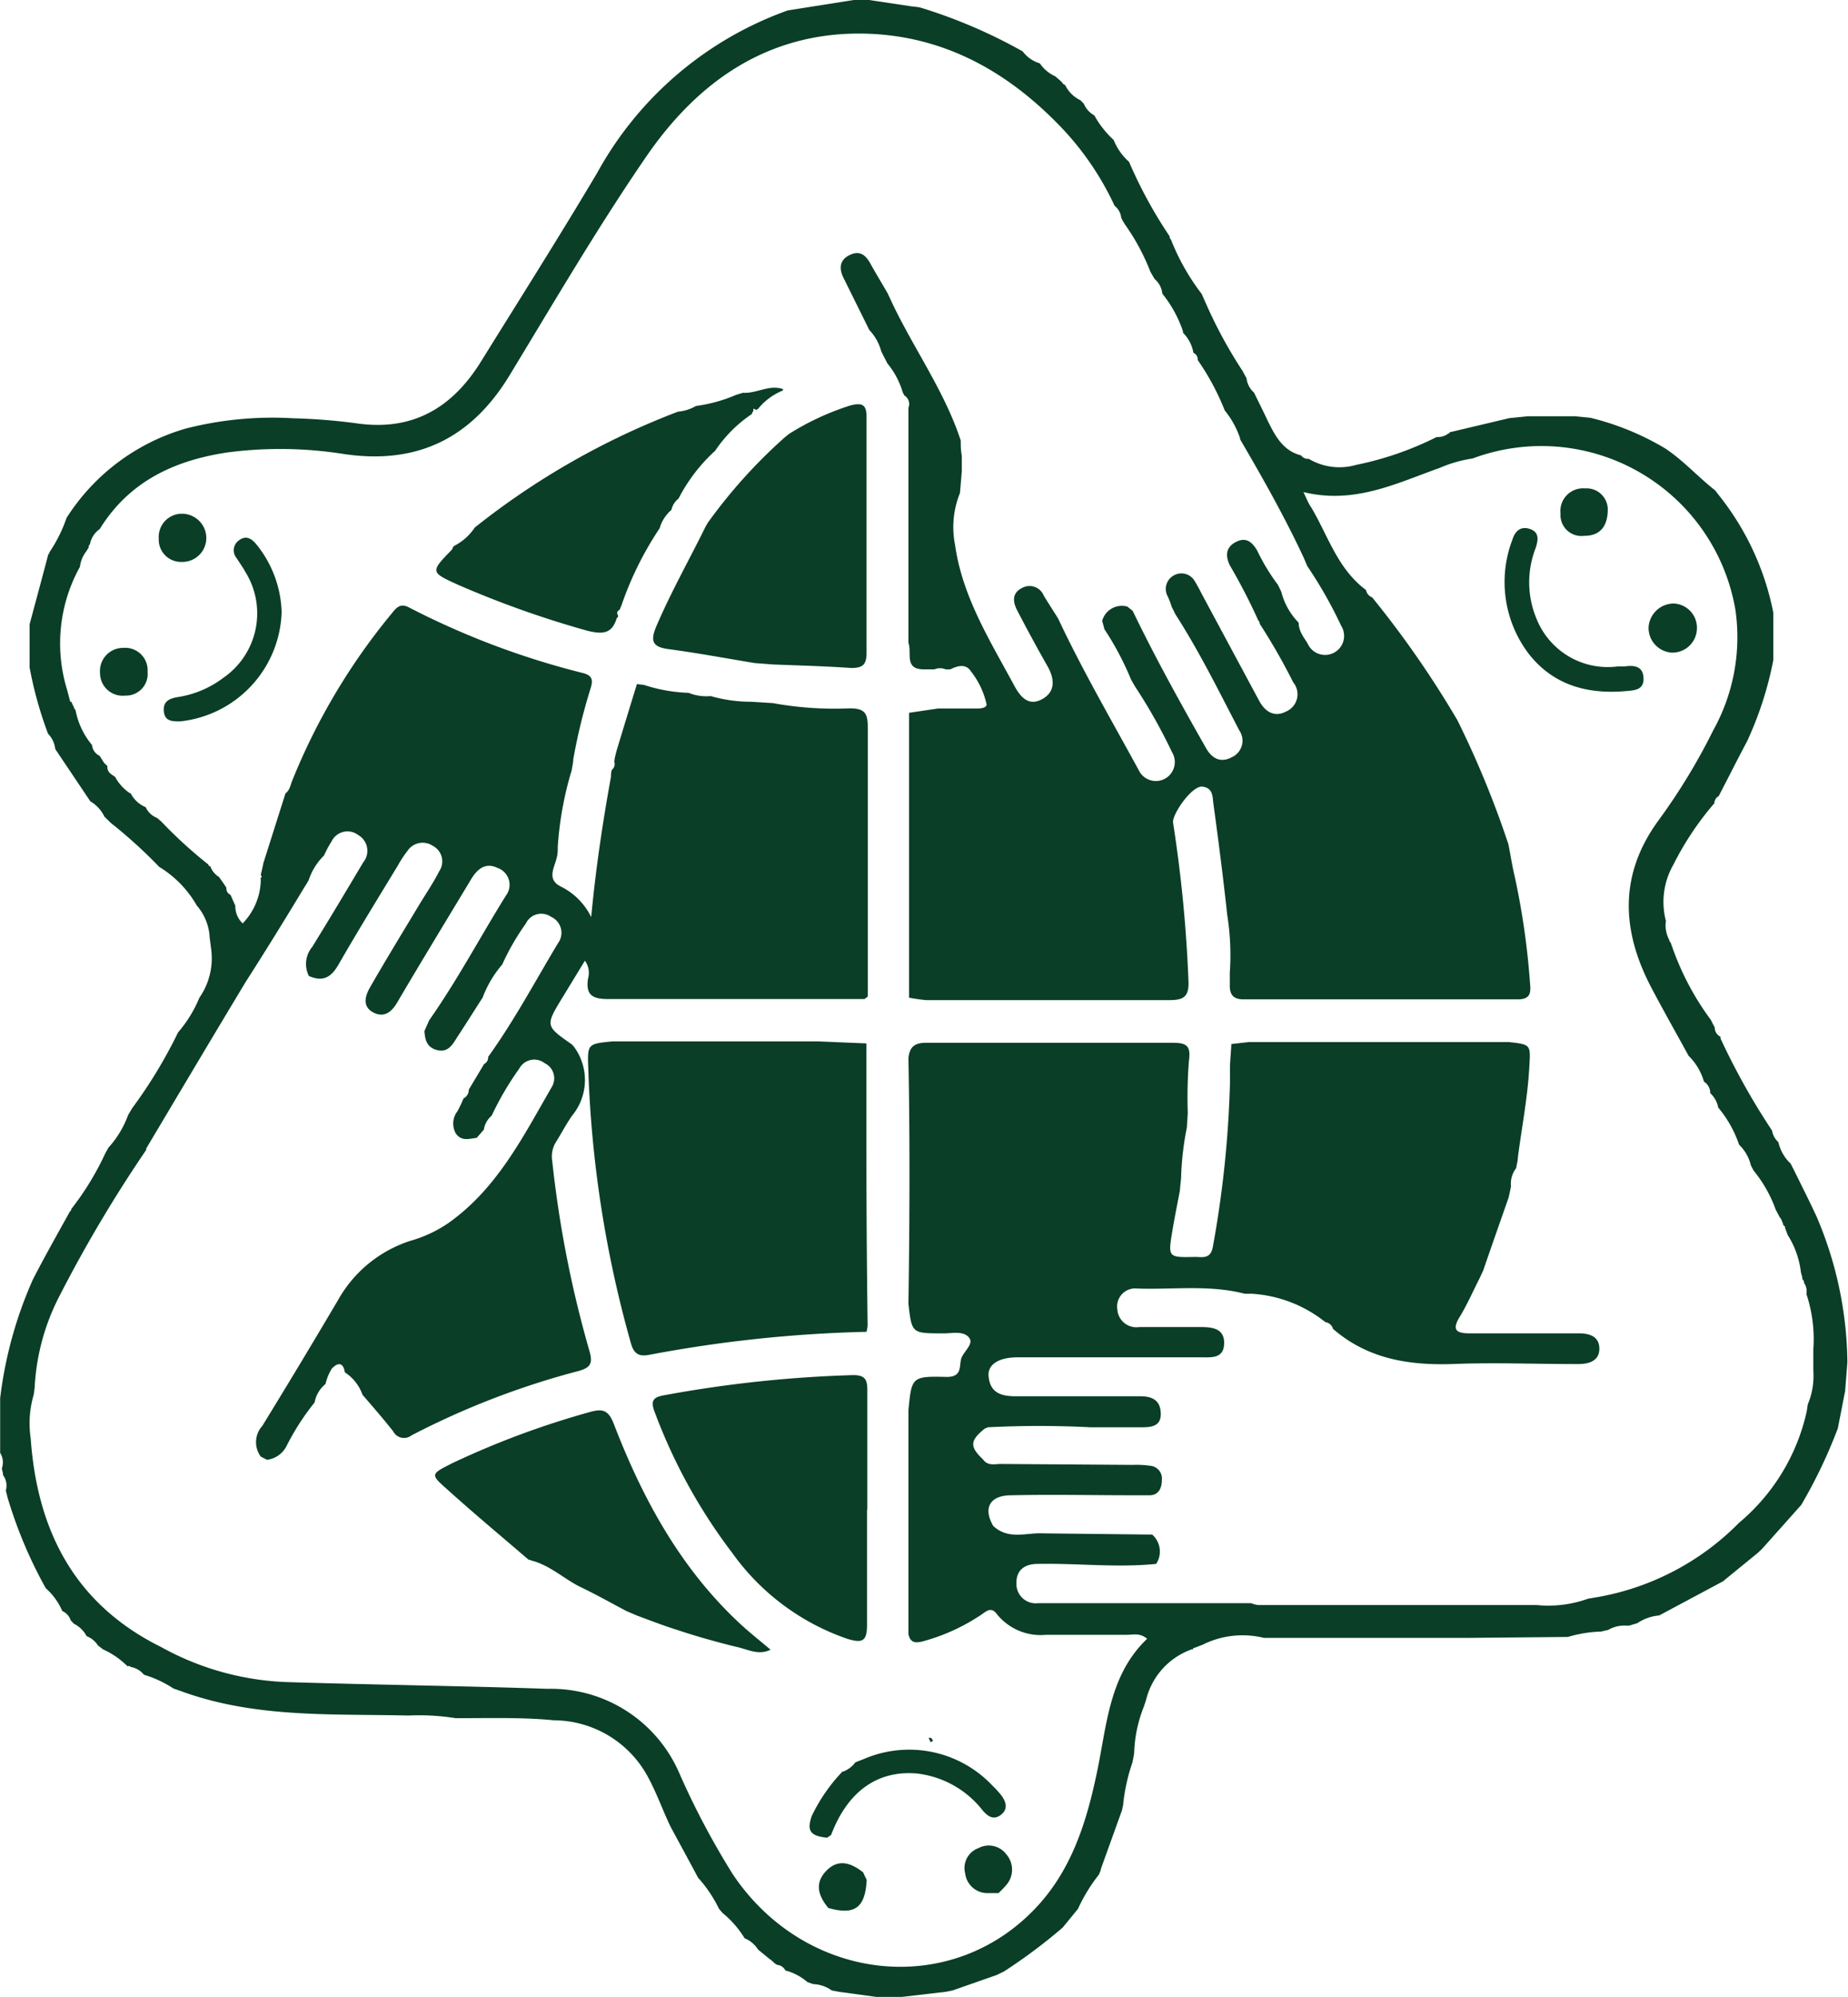 <svg xmlns="http://www.w3.org/2000/svg" viewBox="0 0 120.47 130.1"><defs><style>.cls-1{fill:#0a3e27;}</style></defs><g id="Capa_2" data-name="Capa 2"><g id="Capa_1-2" data-name="Capa 1"><path class="cls-1" d="M.5,97.59l-.12-.48a1.15,1.15,0,0,0-.18-1c0-.15-.06-.3-.08-.45a1.14,1.14,0,0,0-.11-1V91.1a26.82,26.82,0,0,1,2.13-7.73c.77-1.5,1.62-3,2.43-4.46a.11.11,0,0,0,.07-.13,18.49,18.49,0,0,0,2.22-3.63l.21-.38a6.41,6.41,0,0,0,1.27-2.09c.08-.16.18-.31.27-.47a31.36,31.36,0,0,0,3-4.95h0A8.33,8.33,0,0,0,13,65l0,0a4.49,4.49,0,0,0,.76-3.2l-.09-.7a3.42,3.42,0,0,0-.84-2.1l0,0a7,7,0,0,0-2.45-2.52l0,0a31.62,31.62,0,0,0-3.15-2.86l-.42-.41a2.31,2.31,0,0,0-.92-1l0,0L3.6,48.8a1.68,1.68,0,0,0-.47-1,25.49,25.49,0,0,1-1.2-4.31V40.67c.41-1.52.81-3,1.22-4.56A.09.09,0,0,0,3.21,36a9.56,9.56,0,0,0,1.13-2.26,13.73,13.73,0,0,1,7.74-5.81,22.76,22.76,0,0,1,7-.68,38.44,38.44,0,0,1,4.16.33c3.65.53,6.23-1,8.1-4,2.54-4.09,5.12-8.16,7.58-12.3A23,23,0,0,1,51.35.68L55.65,0h1l2.88.43a3.62,3.62,0,0,1,.46.06,33.69,33.69,0,0,1,6.68,2.86h0a2.17,2.17,0,0,0,1.12.78,2.35,2.35,0,0,0,1,.84l.31.27.15.14a.25.25,0,0,0,.18.15,2.14,2.14,0,0,0,1,1l.22.22a1.57,1.57,0,0,0,.69.77l.07-.06-.07.06a6.32,6.32,0,0,0,1.26,1.6,3.75,3.75,0,0,0,1,1.42h0a29.69,29.69,0,0,0,2.65,4.86.23.23,0,0,0,.08.2,14.62,14.62,0,0,0,2,3.54l.23.51a30,30,0,0,0,2.45,4.53l.25.47a1.49,1.49,0,0,0,.49.93v0c.29.6.59,1.19.87,1.79.49,1,1,2,2.2,2.3a.53.53,0,0,0,.49.22,3.92,3.92,0,0,0,3.09.4,21,21,0,0,0,5.26-1.82,1.08,1.08,0,0,0,.77-.24l.07,0,0-.08.06,0,3.84-.91,1.21-.12h3.07l1,.1a17.64,17.64,0,0,1,4.88,2c1.2.8,2.14,1.86,3.25,2.73l.23.3a17.74,17.74,0,0,1,3.56,7.66l0,.72c0,.47,0,1,0,1.43,0,.32,0,.64,0,.95a22.87,22.87,0,0,1-1.71,5.29c-.63,1.18-1.23,2.38-1.85,3.57a.52.52,0,0,0-.28.46,19.45,19.45,0,0,0-2.67,4A4.88,4.88,0,0,0,108.6,60a2,2,0,0,0,.23,1.26l0,.07.07.06.18.5a17.92,17.92,0,0,0,2.45,4.56c.08.16.16.32.25.48a.69.69,0,0,0,.38.62c0,.06,0,.09,0,.11a45.43,45.43,0,0,0,3.36,6,1.27,1.27,0,0,0,.41.75,2.75,2.75,0,0,0,.8,1.4l.24.47c.49,1,1,2,1.46,3a24.69,24.69,0,0,1,2,9.47l-.15,1.9c-.13.64-.25,1.29-.38,1.93l-.09.47a32.49,32.49,0,0,1-2.39,5v0l-2.56,2.87-.29.27L112.35,103l0,.07,0-.06-4.19,2.24h0a3,3,0,0,0-1.42.5l-.53.16-.19,0h0a2.13,2.13,0,0,0-1.18.28l-.47.11a8.33,8.33,0,0,0-2.16.35l-6.44.06h-.5l-12.88,0a5.83,5.83,0,0,0-4,.45l-.52.2-.08,0,0,.09-.08,0a4.67,4.67,0,0,0-3,3.31l-.15.45a8.83,8.83,0,0,0-.62,2.86c0,.24-.07.49-.11.73a12.48,12.48,0,0,0-.6,2.64c0,.16-.06.32-.08.48l-1.38,3.83c0,.12-.09.25-.13.38a10.93,10.93,0,0,0-1.37,2.24l-1,1.22a35.63,35.63,0,0,1-3.83,2.86l-.48.23-2.86,1-.46.09-3.35.39h-.73l-2.87-.39-.47-.09a2.17,2.17,0,0,0-1.2-.41l-.38-.13a3.57,3.57,0,0,0-1.44-.76v0a.68.68,0,0,0-.55-.37h0l-.21-.14a.13.13,0,0,0-.14-.1v-.08l-.06,0-.82-.67a1.88,1.88,0,0,0-.88-.74h0a6.51,6.51,0,0,0-1.44-1.65l-.23-.27a8.69,8.69,0,0,0-1.34-2l-.07,0,.06,0c-.58-1.09-1.17-2.17-1.76-3.26-.08-.16-.16-.32-.23-.48-.42-.93-.78-1.9-1.26-2.79a7,7,0,0,0-6.16-3.75c-2.14-.21-4.28-.13-6.42-.14a15.13,15.13,0,0,0-3.08-.17c-5-.12-10,.18-14.84-1.6l-.46-.16a7.4,7.4,0,0,0-1.93-.9l0,0a1.4,1.4,0,0,0-.89-.51l0-.05H8.3a5.38,5.38,0,0,0-1.58-1.09l-.33-.25a1.53,1.53,0,0,0-.74-.61h0a1.91,1.91,0,0,0-.83-.81l0,0-.21-.22,0,0a1,1,0,0,0-.55-.61l0,0a4.23,4.23,0,0,0-1.08-1.49l0,0A29.26,29.26,0,0,1,.5,97.59ZM7,49.91,7,50c0,.31.27.46.5.61l0,0a3,3,0,0,0,1,1.09l.05-.05-.05,0a1.93,1.93,0,0,0,1,.94h0a1.34,1.34,0,0,0,.74.7l.27.23a29.24,29.24,0,0,0,3.08,2.81.11.11,0,0,0,.12.11,1.36,1.36,0,0,0,.57.7c.16.23.33.46.48.7a.44.44,0,0,0,.27.46c.1.24.21.48.31.71a1.53,1.53,0,0,0,.48,1.15A4.17,4.17,0,0,0,17,57.39a1.57,1.57,0,0,1,0-.23s.07,0,.07,0A.8.8,0,0,0,17,57c.06-.26.12-.51.17-.77l1.44-4.54v0c.28-.2.32-.54.44-.83A41.32,41.32,0,0,1,25.51,40c.31-.38.56-.74,1.16-.42A52.26,52.26,0,0,0,38,43.85c.66.17.65.5.5,1a37.19,37.19,0,0,0-1.13,4.63c0,.23-.07.46-.1.7a22.06,22.06,0,0,0-.91,5c0,.24,0,.47-.07.71-.15.65-.66,1.39.25,1.86a4.35,4.35,0,0,1,2,2c.31-3.28.76-6.22,1.29-9.15,0-.15,0-.31.07-.46a.46.46,0,0,0,.15-.49c0-.23.08-.46.13-.69.44-1.46.89-2.93,1.34-4.39l.45.05a10.43,10.43,0,0,0,2.92.52,3.09,3.09,0,0,0,1.44.21,9.46,9.46,0,0,0,2.64.37l1.42.09a22.4,22.4,0,0,0,5,.34c1,0,1.18.34,1.18,1.23,0,5.85,0,11.7,0,17.55l-.22.16c-5.56,0-11.13,0-16.69,0-1,0-1.49-.23-1.33-1.32a1.35,1.35,0,0,0-.2-1.18L36.66,65c-1.12,1.84-1.11,1.84.64,3.06a.24.24,0,0,0,.08.09,3.64,3.64,0,0,1-.08,4.53c-.39.55-.7,1.16-1.06,1.73A1.78,1.78,0,0,0,36,75.64,72.28,72.28,0,0,0,38.42,88c.24.81.09,1.11-.73,1.33a52.32,52.32,0,0,0-10.87,4.19.79.79,0,0,1-1.19-.27c-.64-.81-1.31-1.58-2-2.38a2.86,2.86,0,0,0-1.15-1.46c-.11-.71-.5-.62-.85-.24a3.25,3.25,0,0,0-.41,1h0a2,2,0,0,0-.71,1.2h0a16,16,0,0,0-1.83,2.84,1.66,1.66,0,0,1-1.27.9L17,94.9a1.58,1.58,0,0,1,.1-2q2.5-4.07,4.92-8.17a8.34,8.34,0,0,1,4.77-3.9,8.4,8.4,0,0,0,2.46-1.16c3.17-2.25,4.85-5.62,6.72-8.85a1.09,1.09,0,0,0-.46-1.55,1.11,1.11,0,0,0-1.66.35,19.72,19.72,0,0,0-1.8,3.07l0,0a1.49,1.49,0,0,0-.51.91l-.46.53c-.49.06-1,.25-1.37-.29a1.31,1.31,0,0,1,.11-1.44,9.2,9.2,0,0,0,.4-.84v0a.62.62,0,0,0,.34-.57l1-1.67a.46.46,0,0,0,.26-.46h0c1.7-2.36,3.06-4.92,4.55-7.4a1.14,1.14,0,0,0-.45-1.73,1.11,1.11,0,0,0-1.64.44,15.7,15.7,0,0,0-1.54,2.67A7.12,7.12,0,0,0,31.46,65l-.13.2c-.51.79-1,1.58-1.53,2.38-.3.49-.6,1-1.28.84s-.82-.66-.85-1.25l.31-.7c1.83-2.6,3.32-5.42,5-8.12a1.16,1.16,0,0,0-.54-1.8c-.82-.4-1.35.1-1.75.77-1.6,2.66-3.22,5.31-4.8,8-.38.65-.88,1-1.56.64s-.57-1-.21-1.63c1-1.74,2.07-3.49,3.11-5.22.47-.79,1-1.55,1.41-2.36a1.14,1.14,0,0,0-.44-1.65,1.18,1.18,0,0,0-1.61.3,7.52,7.52,0,0,0-.66,1c-1.3,2.14-2.62,4.28-3.86,6.44-.48.83-1,1.15-1.93.75h0a1.72,1.72,0,0,1,.21-1.89c1.13-1.83,2.23-3.67,3.33-5.52a1.18,1.18,0,0,0-.32-1.77,1.15,1.15,0,0,0-1.74.4,7.53,7.53,0,0,0-.5.93l0,0a4,4,0,0,0-1,1.61c-.09.16-.18.31-.28.46C18.57,59.92,17.28,62,16,64c-2.17,3.6-4.32,7.22-6.47,10.83l0,.09a88.85,88.85,0,0,0-5.66,9.53,14.53,14.53,0,0,0-1.61,5.94l-.06.47A6.57,6.57,0,0,0,2,93.7c.41,5.82,2.7,10.54,8.06,13.38l.43.22a18.27,18.27,0,0,0,8.53,2.3c5.56.17,11.12.24,16.68.43a9.11,9.11,0,0,1,8.56,5.44,51.37,51.37,0,0,0,3.51,6.64c4.69,7,14.06,8.09,19.65,2.3,2.48-2.56,3.46-5.84,4.15-9.23.6-3,.81-6.12,3.21-8.41-.46-.4-.91-.26-1.33-.26-1.75,0-3.5,0-5.25,0A3.66,3.66,0,0,1,65,105.18c-.35-.47-.6-.29-1,0a12.86,12.86,0,0,1-3.78,1.74c-.47.13-.87.17-1-.46q0-7.29,0-14.58c.21-2.16.21-2.23,2.49-2.17,1,0,.82-.65.94-1.15s.9-1,.5-1.44-1.13-.23-1.71-.25c-2,0-2,0-2.22-1.93.08-5.34.1-10.68,0-16,.07-.69.36-1,1.14-1,5.36,0,10.71,0,16.07,0,.84,0,1.22.13,1.08,1.13a30.4,30.4,0,0,0-.08,3.45l-.06.94A19.38,19.38,0,0,0,77,76.55c0,.31-.06.63-.08,1-.17.89-.35,1.78-.5,2.68-.28,1.69-.27,1.7,1.48,1.66.48,0,1,.16,1.16-.63a69.45,69.45,0,0,0,1.12-10.66c0-.31,0-.63,0-.94,0-.55.07-1.09.09-1.64h0l1.16-.13H98.35c1.49.17,1.43.16,1.34,1.72-.12,2-.49,3.86-.74,5.79,0,.23-.08.46-.11.7a1.69,1.69,0,0,0-.34,1.21l-.15.7c-.56,1.6-1.12,3.19-1.67,4.79-.08.16-.15.32-.23.49-.43.84-.81,1.72-1.3,2.52s-.26,1.06.64,1.06c2.38,0,4.76,0,7.14,0,.71,0,1.33.21,1.33,1s-.67,1-1.36,1h-.24c-2.65,0-5.31-.11-8,0-2.87.09-5.52-.35-7.76-2.29a.61.61,0,0,0-.5-.44,8.51,8.51,0,0,0-4.79-1.85l-.47,0c-2.3-.6-4.65-.26-7-.34a1.18,1.18,0,0,0-1.3,1.37,1.24,1.24,0,0,0,1.42,1.14l4.05,0c.77,0,1.53.12,1.49,1.1s-.86.87-1.54.87l-11.91,0c-1.23,0-2,.46-1.9,1.27.11,1.08.86,1.27,1.8,1.27,2.7,0,5.4,0,8.1,0,.84,0,1.31.32,1.32,1.14s-.62.88-1.25.88l-3.33,0a64.91,64.91,0,0,0-6.69,0l-.21.09h0c-.95.77-1,1.16-.11,2h0c.32.46.79.29,1.2.3l8.57.06A6.34,6.34,0,0,1,75,95.5a.83.83,0,0,1,.74.92c0,.52-.2,1-.81,1l-1,0c-2.66,0-5.32-.06-8,0-1.41,0-1.86.83-1.18,2l0,0c1,.92,2.13.43,3.22.48l7.14.08a1.47,1.47,0,0,1,.26,1.91h0c-2.57.26-5.15-.05-7.72,0-.82,0-1.41.38-1.39,1.27a1.26,1.26,0,0,0,1.41,1.29c3.76,0,7.51,0,11.28,0h2.61a1.88,1.88,0,0,0,.45.12l13.4,0,4.76,0a7.63,7.63,0,0,0,3.35-.41l.7-.12a17.12,17.12,0,0,0,9.15-4.83l0,0,0,0a13.17,13.17,0,0,0,4.41-7.26l.07-.46a4.74,4.74,0,0,0,.36-2.17c0-.48,0-1,0-1.42a9.32,9.32,0,0,0-.45-3.59,1,1,0,0,0-.16-.74s0-.07,0-.08a.65.65,0,0,0-.1-.15c0-.15-.07-.3-.1-.45a5.76,5.76,0,0,0-.85-2.41c-.07-.17-.13-.33-.19-.5a.17.17,0,0,0,0-.07l-.11-.09c0-.1-.07-.2-.1-.3s-.08-.14-.13-.22-.17-.32-.26-.48a8.57,8.57,0,0,0-1.44-2.55l-.18-.34a2.74,2.74,0,0,0-.77-1.35l0,0a7.51,7.51,0,0,0-1.36-2.42,1.73,1.73,0,0,0-.52-.94.88.88,0,0,0-.41-.75h0a3.83,3.83,0,0,0-1-1.68c-.82-1.5-1.67-3-2.46-4.5-1.91-3.67-2.08-7.28.46-10.79a40,40,0,0,0,3.6-5.91,12.48,12.48,0,0,0,1.45-7.86,12.83,12.83,0,0,0-17.13-9.86,8.61,8.61,0,0,0-2.16.62c-2.82,1-5.54,2.38-8.87,1.57.24.5.35.79.51,1,1.1,1.85,1.71,4,3.57,5.38a.63.63,0,0,0,.4.48A64.41,64.41,0,0,1,95,46.91,62.51,62.51,0,0,1,98.33,55l.09.46c.1.54.19,1.09.32,1.63a49.13,49.13,0,0,1,1,6.95c.06.6.06,1.07-.8,1.07q-8.92,0-17.86,0c-.59,0-.88-.22-.91-.8,0-.32,0-.63,0-.94A16.74,16.74,0,0,0,80,59.59c-.26-2.41-.57-4.82-.9-7.23-.06-.42,0-1-.69-1.11s-2,1.79-1.94,2.34a89.24,89.24,0,0,1,1,10.2c.08,1.2-.32,1.38-1.35,1.37-5.25,0-10.49,0-15.74,0A11.76,11.76,0,0,1,59.26,65q0-8.46,0-16.93c0-.4,0-.8,0-1.21l0-.42,1.89-.28.47,0,2.12,0c.23,0,.6-.05.57-.29a5.31,5.31,0,0,0-1-2.11c-.33-.53-.86-.4-1.36-.15l-.31,0a.9.9,0,0,0-.72,0h-.7c-1.3,0-.76-1.09-1-1.73V26.57a.65.65,0,0,0-.26-.8l-.11-.2a5.26,5.26,0,0,0-1-1.89l-.4-.78a3.19,3.19,0,0,0-.78-1.4h0L55,18.13c-.31-.61-.29-1.18.38-1.51s1.06,0,1.37.57.75,1.28,1.12,1.93v0l.35.75c1.45,3,3.37,5.67,4.41,8.83,0,.32,0,.63.07,1v1l-.12,1.42a5.91,5.91,0,0,0-.32,3.38c.48,3.41,2.29,6.25,3.87,9.19.39.71.91,1.34,1.79.87s.85-1.3.37-2.15c-.69-1.21-1.35-2.43-2-3.68-.26-.52-.33-1.1.35-1.43a1,1,0,0,1,1.4.5c.3.5.63,1,.94,1.5h0c1.6,3.41,3.51,6.67,5.32,10A1.22,1.22,0,0,0,76.4,49,35.15,35.15,0,0,0,74,44.74l-.27-.47A19.05,19.05,0,0,0,72,41l-.15-.55a1.33,1.33,0,0,1,1.64-.93l.35.28c1.47,3.05,3.11,6,4.78,8.94.37.65.92,1,1.69.59a1.18,1.18,0,0,0,.48-1.74C79.44,45,78.17,42.42,76.61,40c-.07-.16-.15-.31-.23-.47a5.26,5.26,0,0,0-.25-.66,1,1,0,0,1,.34-1.35,1,1,0,0,1,1.43.37c.17.27.31.55.46.84l3.72,6.92c.39.73,1,1.1,1.75.71a1.22,1.22,0,0,0,.47-1.91,39.86,39.86,0,0,0-2.18-3.81.25.25,0,0,0-.09-.21,38.29,38.29,0,0,0-1.86-3.6c-.3-.63-.26-1.18.4-1.52s1.05,0,1.38.55a13,13,0,0,0,1.35,2.23c.08.16.16.32.23.48a4.43,4.43,0,0,0,1.13,2l0,0c0,.56.34.95.59,1.37a1.24,1.24,0,1,0,2.18-1.17,28.66,28.66,0,0,0-2.21-3.89L85,36.36c-1.24-2.66-2.68-5.21-4.16-7.74l0-.07a5.87,5.87,0,0,0-1-1.81h0a16.18,16.18,0,0,0-1.76-3.28.47.47,0,0,0-.28-.47,2.45,2.45,0,0,0-.69-1.32.16.16,0,0,0,0-.11,8,8,0,0,0-1.34-2.43h0a1.42,1.42,0,0,0-.5-.95L75,17.72a14.17,14.17,0,0,0-1.66-3.09l-.17-.28-.08-.17v0a1.12,1.12,0,0,0-.43-.77,18.91,18.91,0,0,0-3.8-5.44C65.09,4.16,60.63,2,55.29,2.2c-5.76.25-10,3.4-13.16,8s-6,9.46-8.91,14.25c-2.49,4.1-6,5.82-10.74,5.14a26.51,26.51,0,0,0-7.6-.12c-3.49.51-6.46,1.89-8.38,5a1.56,1.56,0,0,0-.64,1,.22.22,0,0,0-.08.21c-.06.08-.11.17-.16.25a2,2,0,0,0-.41,1,10.28,10.28,0,0,0-.84,8l.21.79,0,0,.07,0c.05.11.1.23.16.34s0,.06,0,.07l.11.12h0A5,5,0,0,0,6,48.54H6a.85.85,0,0,0,.49.7c.11.16.2.32.31.48Z"/><path class="cls-1" d="M56.49,86.77a86.46,86.46,0,0,0-14.17,1.5c-.69.13-1-.08-1.19-.75a74.45,74.45,0,0,1-2.78-17.86c-.06-1.65-.06-1.65,1.56-1.81H53.39l3.09.13,0,6.44q0,6,.08,11.93A3.34,3.34,0,0,1,56.49,86.77Z"/><path class="cls-1" d="M46,34.3l.14-.24a33.91,33.91,0,0,1,5-5.55l.28-.23a17.34,17.34,0,0,1,4-1.86c.78-.2,1.08-.08,1.07.79q0,7.65,0,15.31c0,.78-.24,1-1,1-1.7-.12-3.41-.16-5.12-.23l-1.17-.09c-1.88-.31-3.75-.66-5.63-.91-1.05-.14-1.18-.54-.79-1.47C43.74,38.57,44.94,36.46,46,34.3Z"/><path class="cls-1" d="M44.2,26.82a2.82,2.82,0,0,0,1.17-.37A9.89,9.89,0,0,0,48,25.72l.44-.13c.88.06,1.69-.55,2.6-.24l0,.09a4,4,0,0,0-1.64,1.22h-.06l0,.06-.23-.1,0,.17a.23.23,0,0,0-.09.18,8.7,8.7,0,0,0-2.4,2.4h0a11,11,0,0,0-2.39,3.12,1.25,1.25,0,0,0-.46.73A2.47,2.47,0,0,0,43,34.42h0a21.68,21.68,0,0,0-2.5,5.06,2.44,2.44,0,0,0-.1.24c-.15.09-.23.2-.11.37v.12a.14.14,0,0,0-.1.11c-.32,1-.94,1-1.88.78a64.43,64.43,0,0,1-8.45-3c-1.81-.82-1.81-.84-.42-2.27a.63.63,0,0,0,.1-.2l.06-.06a3.55,3.55,0,0,0,1.35-1.2h0A49.56,49.56,0,0,1,44.2,26.82Z"/><path class="cls-1" d="M34.46,101.62c-1.77-1.52-3.55-3-5.29-4.57-1.13-1-1.1-1,.27-1.7a55.61,55.61,0,0,1,9-3.35c.83-.24,1.22-.14,1.57.76,1.89,4.91,4.37,9.46,8.29,13.08.61.56,1.26,1.07,1.93,1.64-.76.38-1.44,0-2.12-.16s-1.54-.39-2.3-.61-1.44-.44-2.16-.68-1.41-.51-2.12-.77l-.7-.3c-1-.53-2-1.09-3-1.57s-2-1.43-3.2-1.72A.27.27,0,0,0,34.46,101.62Z"/><path class="cls-1" d="M105.45,43.42l.47,0c.63-.1,1.19,0,1.22.75s-.51.8-1.07.85c-2.57.24-4.85-.37-6.47-2.5a7.73,7.73,0,0,1-1-7.38c.19-.61.6-.88,1.18-.66s.49.72.33,1.22a6.14,6.14,0,0,0,.07,4.65A5,5,0,0,0,105.45,43.42Z"/><path class="cls-1" d="M18.36,39.89A7.4,7.4,0,0,1,11.74,47c-.51,0-1,0-1.06-.66s.38-.83.88-.92a6.54,6.54,0,0,0,3-1.26A5.1,5.1,0,0,0,16,37.27c-.17-.31-.38-.6-.57-.9a.79.79,0,0,1,.14-1.16c.46-.35.82-.13,1.13.24A7.33,7.33,0,0,1,18.36,39.89Z"/><path class="cls-1" d="M56.37,114.58a7.46,7.46,0,0,1,8.33,1.76,6.42,6.42,0,0,1,.56.61c.32.42.48.9,0,1.28s-.86.12-1.21-.29a6.35,6.35,0,0,0-4.25-2.39c-2.61-.24-4.56,1.19-5.62,4l-.26.18c-1.1-.11-1.34-.45-1-1.42a11.08,11.08,0,0,1,2-2.89l.05,0a1.76,1.76,0,0,0,.79-.6Z"/><path class="cls-1" d="M109,42.52a1.61,1.61,0,0,1-1.53-1.65,1.65,1.65,0,0,1,1.63-1.55A1.58,1.58,0,0,1,110.62,41,1.6,1.6,0,0,1,109,42.52Z"/><path class="cls-1" d="M8.05,42.21a1.46,1.46,0,0,1,1.57,1.56,1.41,1.41,0,0,1-1.45,1.55,1.48,1.48,0,0,1-1.65-1.48A1.51,1.51,0,0,1,8.05,42.21Z"/><path class="cls-1" d="M104.81,33.17c0,1.18-.55,1.75-1.55,1.74a1.36,1.36,0,0,1-1.53-1.44,1.48,1.48,0,0,1,1.6-1.65A1.38,1.38,0,0,1,104.81,33.17Z"/><path class="cls-1" d="M11.86,33.47a1.59,1.59,0,0,1,1.59,1.58,1.56,1.56,0,0,1-1.61,1.56,1.45,1.45,0,0,1-1.49-1.52A1.51,1.51,0,0,1,11.86,33.47Z"/><path class="cls-1" d="M54,124.31c-.64-.77-.93-1.6-.14-2.42s1.63-.52,2.41.1c.07.17.15.33.23.49C56.41,124.29,55.72,124.8,54,124.31Z"/><path class="cls-1" d="M56.52,98.35c0,2.51,0,5,0,7.53,0,1.09-.34,1.17-1.26.9a15.35,15.35,0,0,1-7.53-5.61A35.71,35.71,0,0,1,42.68,92c-.36-.91.09-1,.74-1.12a80.66,80.66,0,0,1,12.2-1.29c.81,0,.92.33.92,1,0,2.59,0,5.18,0,7.77Z"/><path class="cls-1" d="M65.11,123.34c-.24,0-.48,0-.71,0a1.46,1.46,0,0,1-1.48-1.28,1.38,1.38,0,0,1,.86-1.65,1.43,1.43,0,0,1,1.82.4,1.52,1.52,0,0,1,0,2,5.9,5.9,0,0,1-.49.51A0,0,0,0,1,65.11,123.34Z"/><path class="cls-1" d="M60.82,113.42l-.17.09c0-.08-.06-.16-.1-.24s.15-.06.19,0S60.79,113.35,60.82,113.42Z"/></g></g></svg>